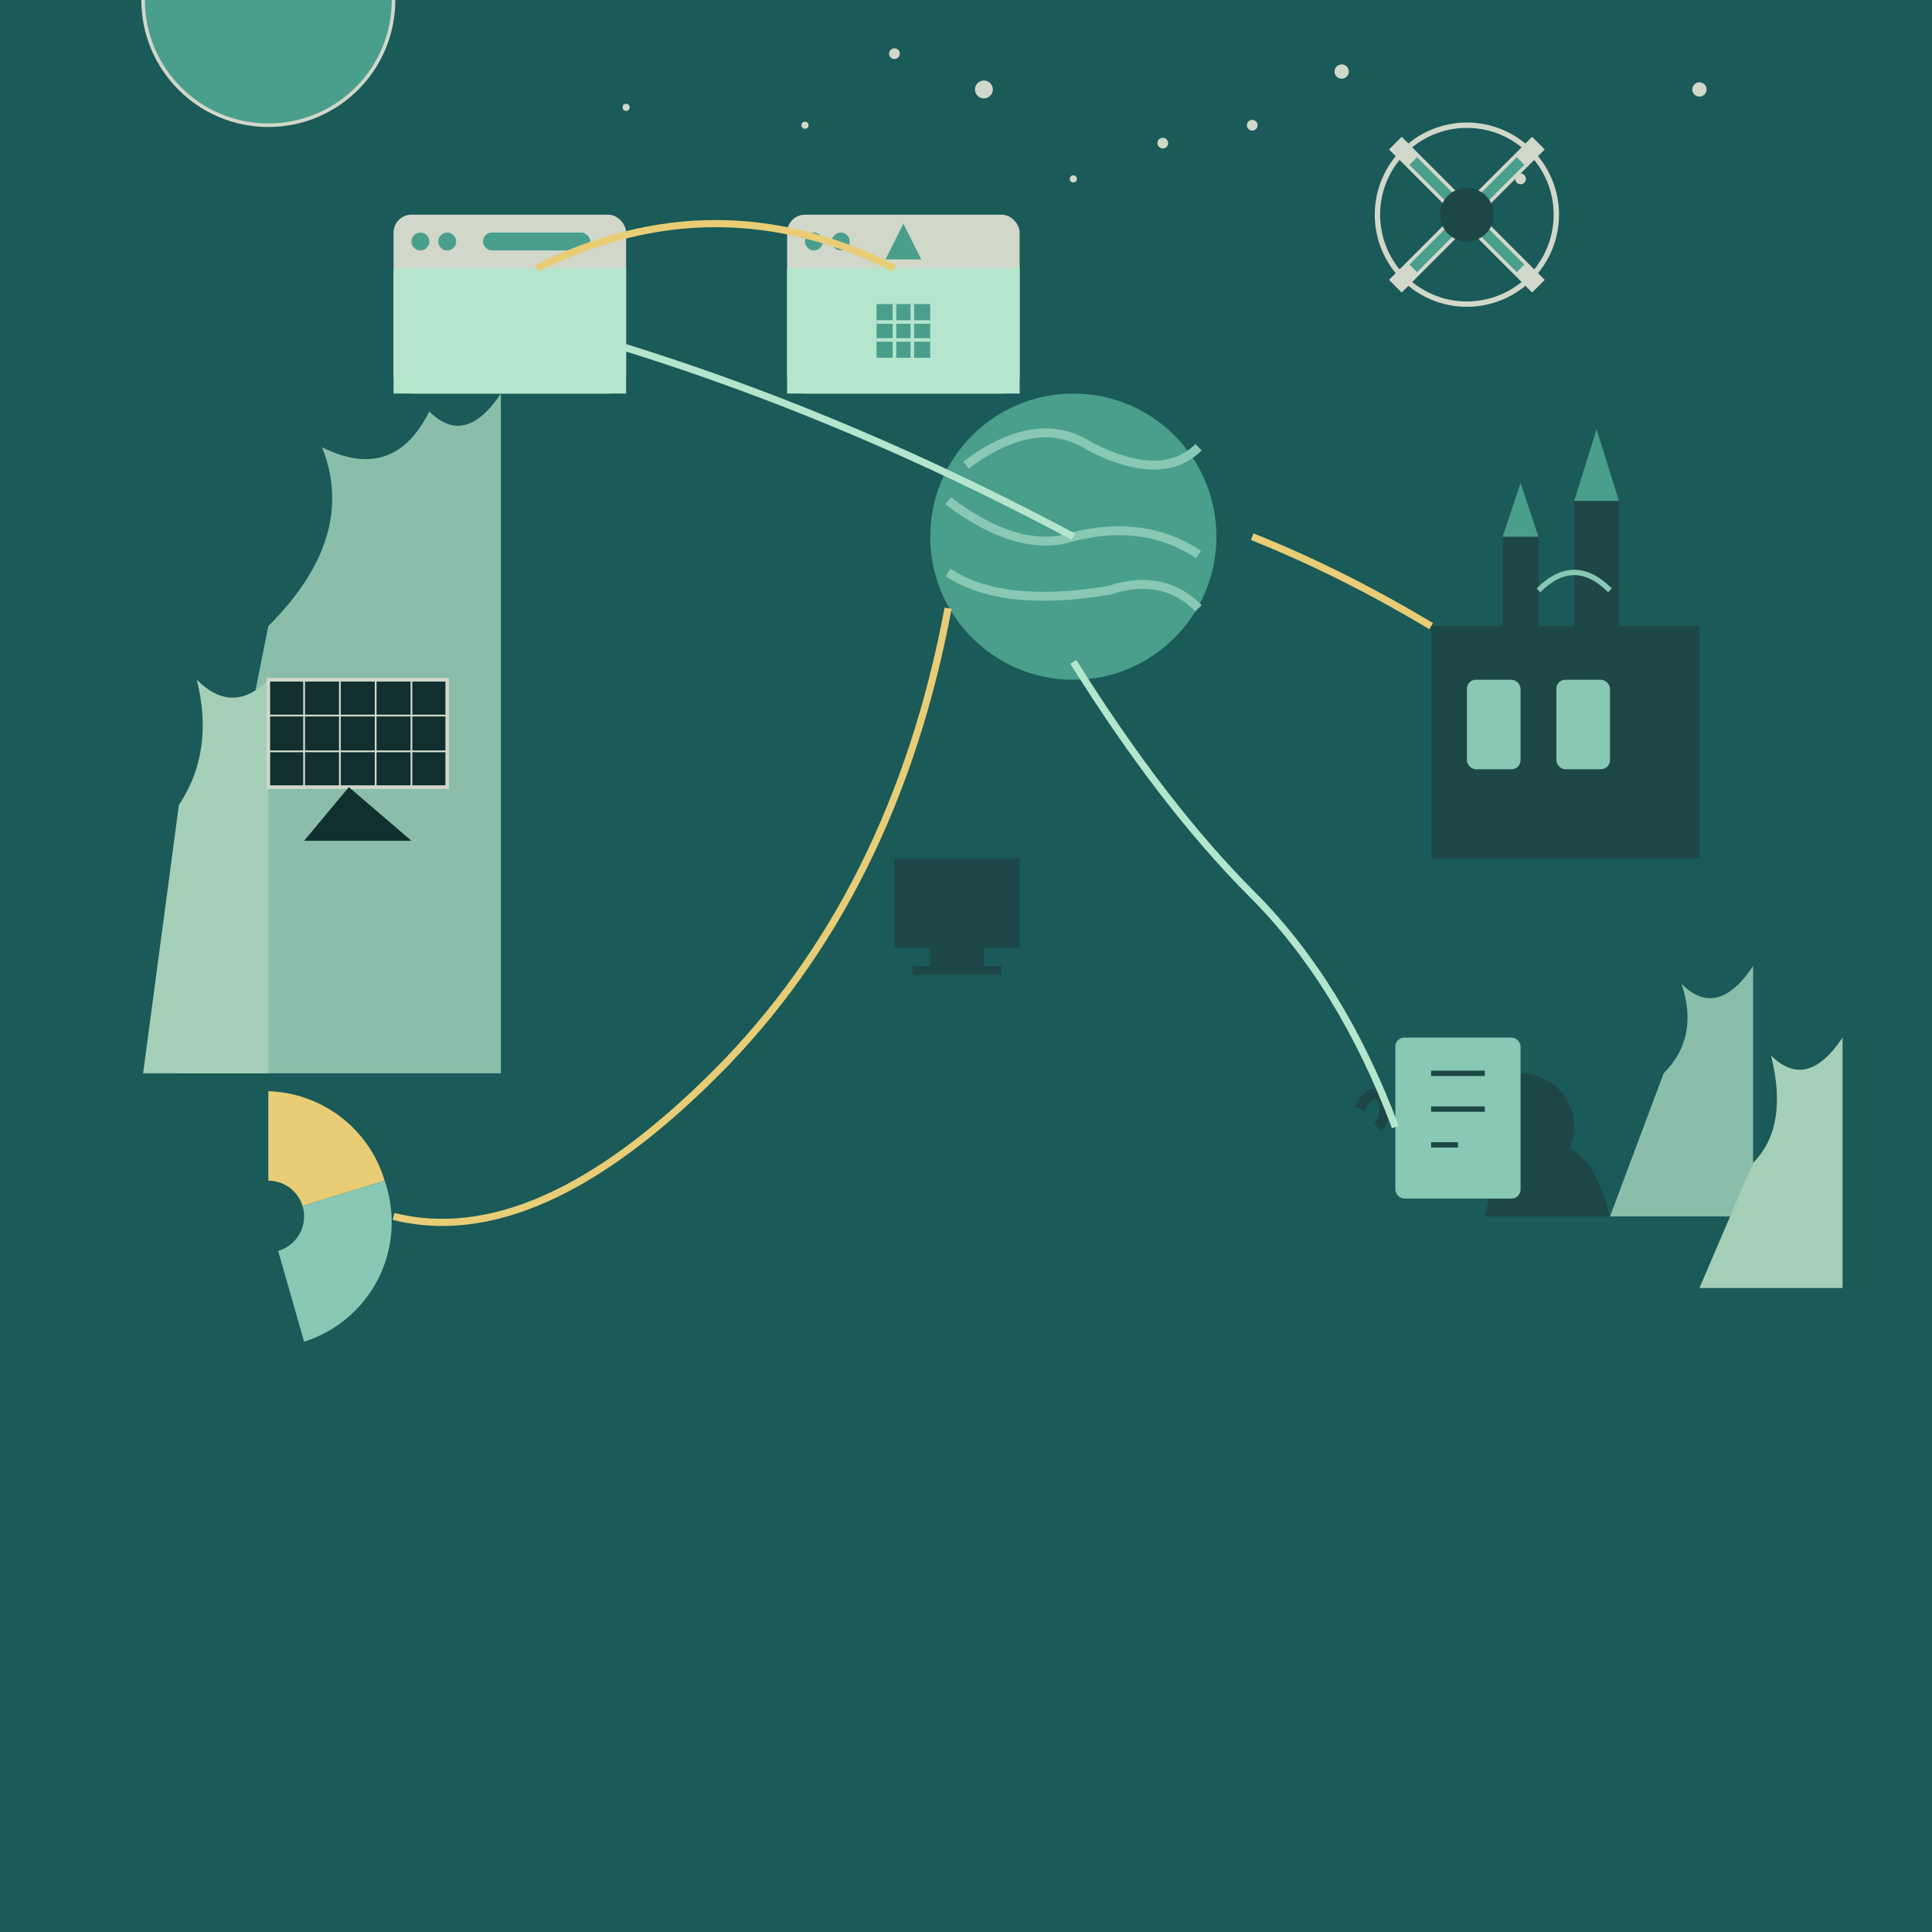 <?xml version="1.0" encoding="UTF-8" standalone="no"?>
<svg xmlns="http://www.w3.org/2000/svg" xmlns:xlink="http://www.w3.org/1999/xlink" version="1.1" width="1080" height="1080" viewBox="0 0 1080 1080">
  <rect x="0" y="0" width="1080" height="1080" fill="#1a5a58"/>
  <g>
    <!-- Fondo y elementos decorativos -->
    <path d="M0,0 L1080,0 L1080,1080 L0,1080 Z" fill="#1a5a58"/>
    
    <!-- Plantas y elementos naturales -->
    <path d="M150,350 Q200,300 180,250 Q220,270 240,230 Q260,250 280,220 L280,600 L100,600 Z" fill="#8abeaa"/>
    <path d="M100,450 Q120,420 110,380 Q130,400 150,380 L150,600 L80,600 Z" fill="#a5cfb7"/>
    
    <!-- Panel solar -->
    <rect x="150" y="380" width="100" height="60" fill="#102f2e" stroke="#d1d7c9" stroke-width="2"/>
    <line x1="150" y1="400" x2="250" y2="400" stroke="#d1d7c9" stroke-width="1"/>
    <line x1="150" y1="420" x2="250" y2="420" stroke="#d1d7c9" stroke-width="1"/>
    <line x1="170" y1="380" x2="170" y2="440" stroke="#d1d7c9" stroke-width="1"/>
    <line x1="190" y1="380" x2="190" y2="440" stroke="#d1d7c9" stroke-width="1"/>
    <line x1="210" y1="380" x2="210" y2="440" stroke="#d1d7c9" stroke-width="1"/>
    <line x1="230" y1="380" x2="230" y2="440" stroke="#d1d7c9" stroke-width="1"/>
    <path d="M195,440 L170,470 L230,470 Z" fill="#102f2e"/>
    
    <!-- Ventana de navegador -->
    <rect x="220" y="120" width="130" height="100" rx="10" ry="10" fill="#d1d7c9"/>
    <rect x="220" y="150" width="130" height="70" rx="0" ry="0" fill="#b3e6cc"/>
    <circle cx="235" cy="135" r="5" fill="#4a9e8c"/>
    <circle cx="250" cy="135" r="5" fill="#4a9e8c"/>
    <rect x="270" y="130" width="60" height="10" rx="5" ry="5" fill="#4a9e8c"/>
    
    <!-- Ventana de comercio -->
    <rect x="440" y="120" width="130" height="100" rx="10" ry="10" fill="#d1d7c9"/>
    <rect x="440" y="150" width="130" height="70" rx="0" ry="0" fill="#b3e6cc"/>
    <circle cx="455" cy="135" r="5" fill="#4a9e8c"/>
    <circle cx="470" cy="135" r="5" fill="#4a9e8c"/>
    <path d="M505,125 L495,145 L515,145 Z" fill="#4a9e8c"/>
    <rect x="490" y="170" width="30" height="30" fill="#4a9e8c"/>
    <path d="M490,180 L520,180 M490,190 L520,190" stroke="#b3e6cc" stroke-width="2"/>
    <path d="M500,170 L500,200 M510,170 L510,200" stroke="#b3e6cc" stroke-width="2"/>
    
    <!-- Gráfica circular -->
    <circle cx="150" y="680" r="70" fill="#4a9e8c" stroke="#d1d7c9" stroke-width="2"/>
    <path d="M150,680 L150,610 A70,70 0 0,1 215,660 Z" fill="#e8cd76"/>
    <path d="M150,680 L215,660 A70,70 0 0,1 170,750 Z" fill="#88c8b4"/>
    <circle cx="150" cy="680" r="20" fill="#1a5a58"/>
    
    <!-- Globo terráqueo -->
    <circle cx="600" cy="300" r="80" fill="#4a9e8c"/>
    <path d="M540,260 Q580,230 610,250 Q650,270 670,250" fill="none" stroke="#88c8b4" stroke-width="5"/>
    <path d="M530,280 Q570,310 600,300 Q640,290 670,310" fill="none" stroke="#88c8b4" stroke-width="5"/>
    <path d="M530,320 Q560,340 620,330 Q650,320 670,340" fill="none" stroke="#88c8b4" stroke-width="5"/>
    
    <!-- Fábrica -->
    <rect x="800" y="350" width="150" height="130" fill="#1d4747"/>
    <rect x="840" y="300" width="20" height="50" fill="#1d4747"/>
    <rect x="880" y="280" width="25" height="70" fill="#1d4747"/>
    <path d="M840,300 L850,270 L860,300 Z" fill="#4a9e8c"/>
    <path d="M880,280 L892.5,240 L905,280 Z" fill="#4a9e8c"/>
    <rect x="820" y="380" width="30" height="50" rx="5" ry="5" fill="#88c8b4"/>
    <rect x="870" y="380" width="30" height="50" rx="5" ry="5" fill="#88c8b4"/>
    <path d="M860,330 Q880,310 900,330" fill="none" stroke="#88c8b4" stroke-width="3"/>
    
    <!-- Persona con tablet -->
    <path d="M850,650 C870,630 890,640 900,680 L830,680 C840,640 830,670 850,650 Z" fill="#1d4747"/>
    <circle cx="850" cy="630" r="30" fill="#1d4747"/>
    <rect x="780" y="580" width="70" height="90" rx="5" ry="5" fill="#88c8b4"/>
    <path d="M800,600 L830,600 M800,620 L830,620 M800,640 L815,640" stroke="#1d4747" stroke-width="3"/>
    <path d="M760,620 C770,600 780,620 770,630" fill="none" stroke="#1d4747" stroke-width="6"/>
    
    <!-- Líneas conectoras -->
    <path d="M300,150 Q400,100 500,150" fill="none" stroke="#e8cd76" stroke-width="4"/>
    <path d="M300,180 Q450,220 600,300" fill="none" stroke="#b3e6cc" stroke-width="4"/>
    <path d="M530,340 Q500,500 400,600 Q300,700 220,680" fill="none" stroke="#e8cd76" stroke-width="4"/>
    <path d="M600,370 Q650,450 700,500 Q750,550 780,630" fill="none" stroke="#b3e6cc" stroke-width="4"/>
    
    <!-- Conexión con la fábrica -->
    <path d="M700,300 Q750,320 800,350" fill="none" stroke="#e8cd76" stroke-width="4"/>
    
    <!-- Elementos adicionales -->
    <circle cx="550" cy="50" r="5" fill="#d1d7c9"/>
    <circle cx="650" cy="80" r="3" fill="#d1d7c9"/>
    <circle cx="750" cy="40" r="4" fill="#d1d7c9"/>
    <circle cx="450" cy="70" r="2" fill="#d1d7c9"/>
    <circle cx="850" cy="100" r="3" fill="#d1d7c9"/>
    <circle cx="350" cy="60" r="2" fill="#d1d7c9"/>
    <circle cx="950" cy="50" r="4" fill="#d1d7c9"/>
    <circle cx="500" cy="30" r="3" fill="#d1d7c9"/>
    <circle cx="600" cy="100" r="2" fill="#d1d7c9"/>
    <circle cx="700" cy="70" r="3" fill="#d1d7c9"/>
    
    <!-- Cohete/nave espacial -->
    <circle cx="820" cy="120" r="50" fill="none" stroke="#d1d7c9" stroke-width="3"/>
    <path d="M780,80 L860,160" stroke="#d1d7c9" stroke-width="10"/>
    <path d="M860,80 L780,160" stroke="#d1d7c9" stroke-width="10"/>
    <path d="M790,90 L850,150" stroke="#4a9e8c" stroke-width="6"/>
    <path d="M850,90 L790,150" stroke="#4a9e8c" stroke-width="6"/>
    <circle cx="820" cy="120" r="15" fill="#1d4747"/>
    
    <!-- Computadora -->
    <rect x="500" y="480" width="70" height="50" fill="#1d4747"/>
    <rect x="520" y="530" width="30" height="10" fill="#1d4747"/>
    <rect x="510" y="540" width="50" height="5" fill="#1d4747"/>
    
    <!-- Más plantas -->
    <path d="M930,600 Q950,580 940,550 Q960,570 980,540 L980,680 L900,680 Z" fill="#8abeaa"/>
    <path d="M980,650 Q1000,630 990,590 Q1010,610 1030,580 L1030,720 L950,720 Z" fill="#a5cfb7"/>
  </g>
</svg>

